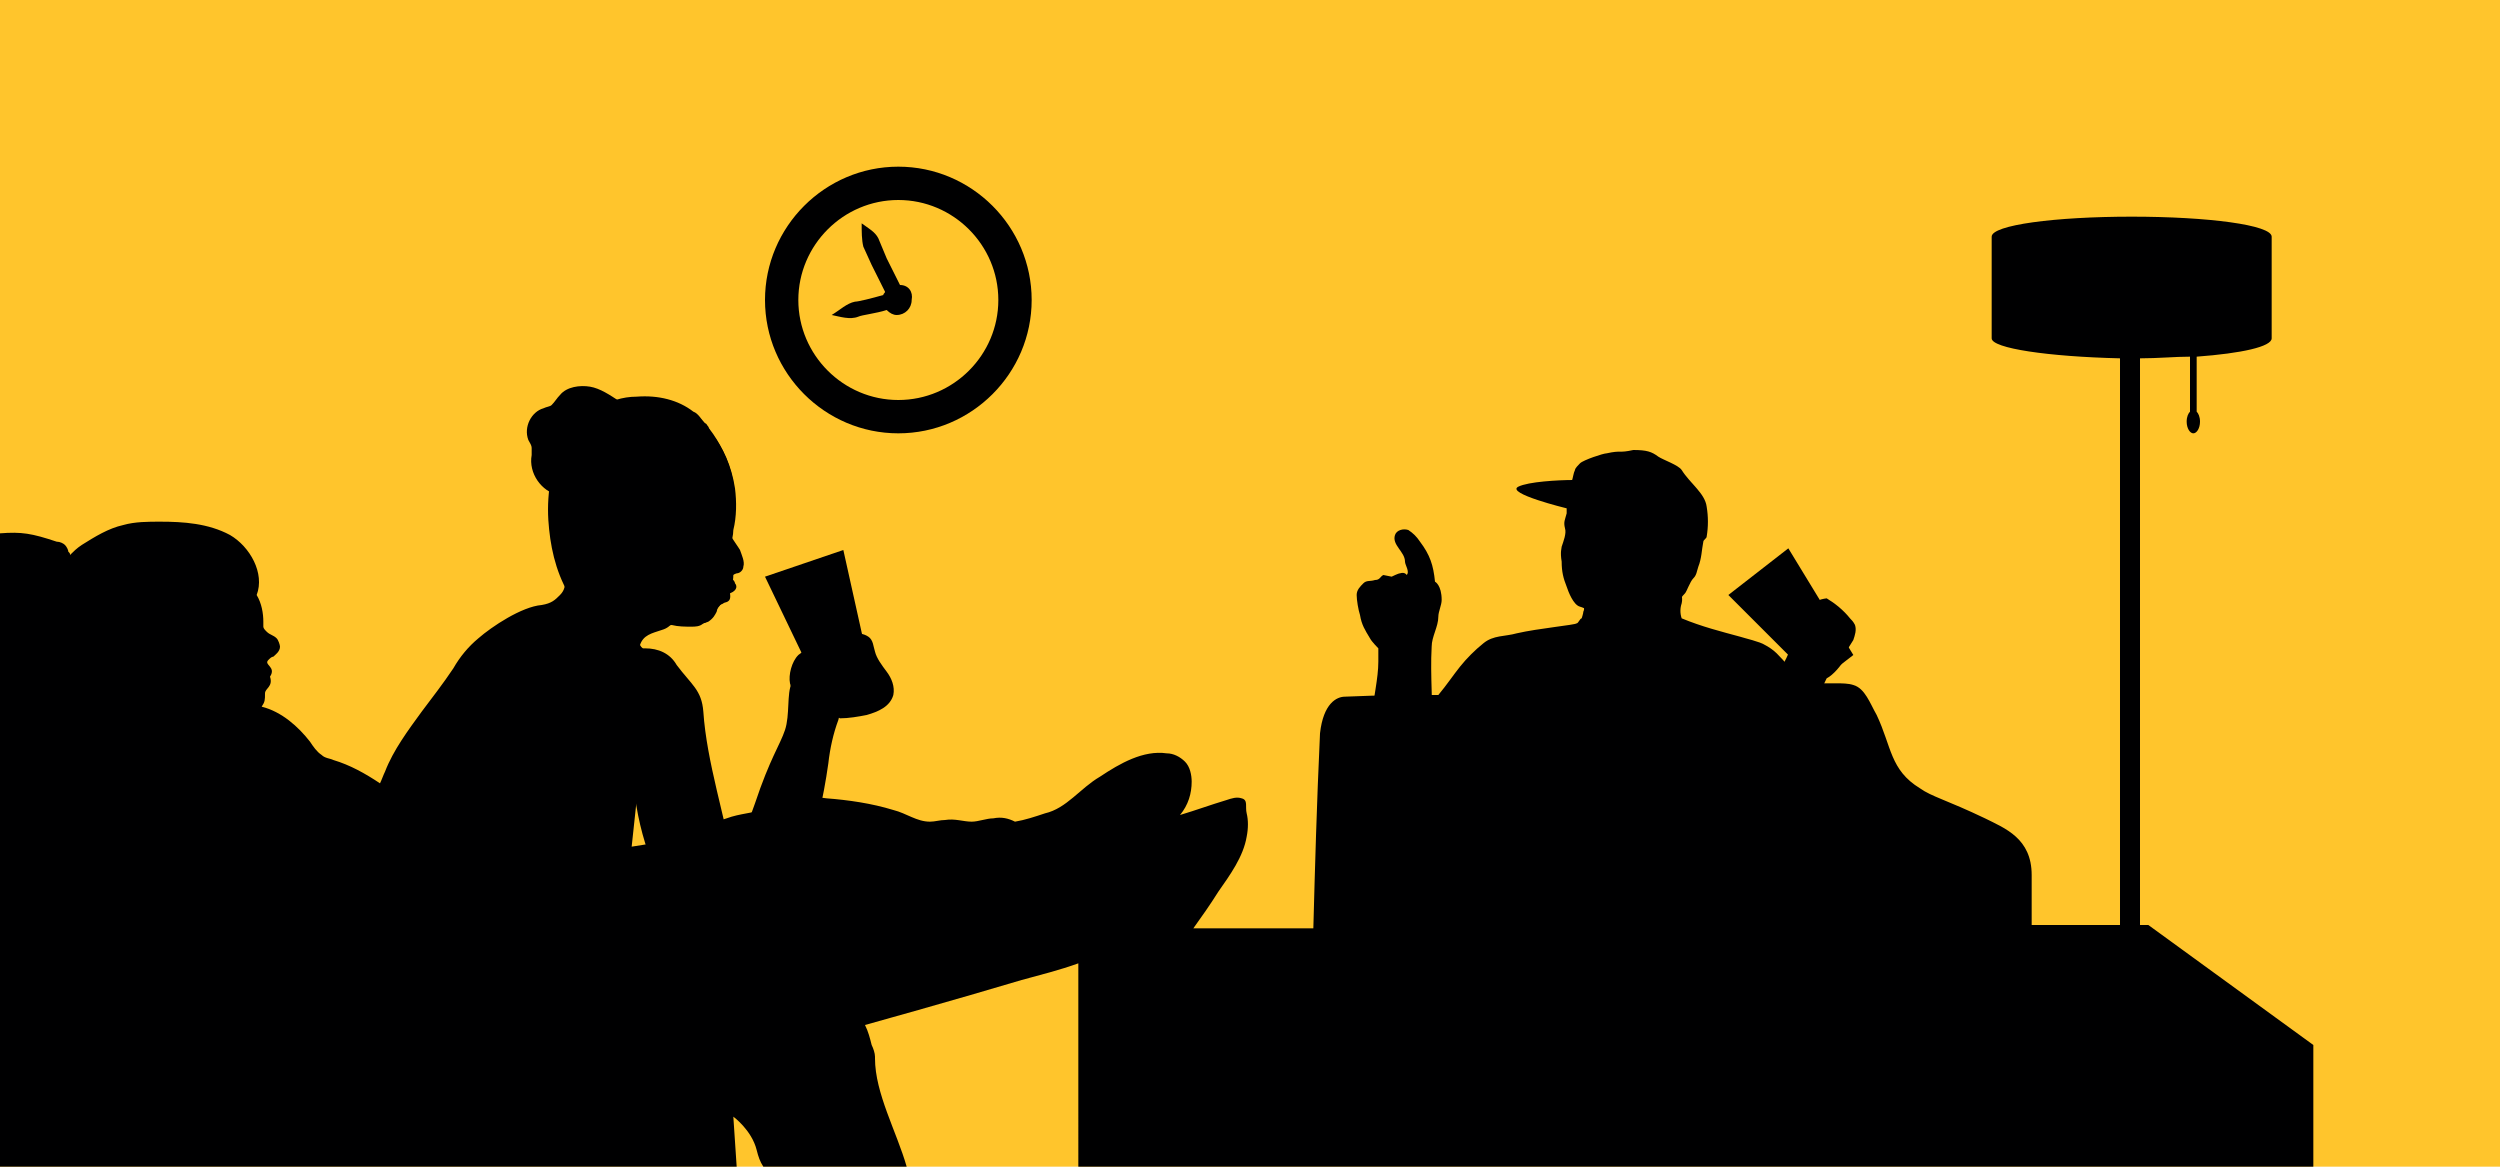 <?xml version="1.0" encoding="utf-8"?>
<!-- Generator: Adobe Illustrator 27.0.0, SVG Export Plug-In . SVG Version: 6.00 Build 0)  -->
<svg version="1.1" xmlns="http://www.w3.org/2000/svg" xmlns:xlink="http://www.w3.org/1999/xlink" x="0px" y="0px"
	 viewBox="0 0 150 70" style="enable-background:new 0 0 150 70;" xml:space="preserve">
<style type="text/css">
	.st1{fill:#FFC52C;}
	.st3{fill:#000001;}
#arm1 {
	transform-origin: 40px 40px;
	animation: arm1 24s infinite;
}
#arm2 {
	transform-origin: 45px 58px;
	animation: arm2 24s infinite;
}
#hand, #bottle {
	transform-origin: 48px 41px;
	animation: hand 24s infinite;
}
#head, #hair {
	transform-origin: 36px 36px;
	animation: head 24s infinite;
}
#hair {
	transform-origin: 36px 36px;
	animation: hair 24s infinite;
}
#sideface {
	transform-origin: 36px 36px;
	animation: sideface 24s infinite;
}
@keyframes arm1 {
	0% { transform: translate(0, 0) rotate(0);}
	85% { transform: translate(0, 0) rotate(0);}
	88% {transform: translate(-1.5px, 0) rotate(-35deg);}
	98% {transform: translate(-1.5px, 0) rotate(-35deg);}
	100% { transform: translate(0, 0) rotate(0);}
}
@keyframes arm2 {
	0% { transform: translate(0, 0) rotate(0);}
	85% { transform: translate(0, 0) rotate(0);}
	88% {transform: translate(5px, -1px) rotate(-15deg);}
	98% {transform: translate(5px, -1px) rotate(-15deg);}
	100% { transform: translate(0, 0) rotate(0);}
}
@keyframes hand {
	0% { transform: translate(0, 0) rotate(0);}
	30% { transform: translate(0, 0) rotate(0);}
	40% { transform: translate(0, 0) rotate(10deg);}
	45% { transform: translate(0, 0) rotate(0);}
	50% { transform: translate(0, 0) rotate(20deg);}
	55% { transform: translate(0, 0) rotate(0);}
	58% { transform: translate(0, 0) rotate(10deg);}
	85% { transform: translate(0, 0) rotate(0);}
	88% {transform: translate(0, -2px) rotate(-42deg);}
	98% {transform: translate(0, -2px) rotate(-42deg);}
	100% { transform: translate(0, 0) rotate(0);}
}
@keyframes head {
	0% { transform: translate(0, 0) rotate(0);}
	10% { transform: translate(0, 0) rotate(0);}
	12% { transform: translate(0, 0) rotate(6deg);}
	14% { transform: translate(0, 0) rotate(0);}
	15% { transform: translate(0, 0) rotate(3deg);}
	17% { transform: translate(0, 0) rotate(0);}
	26% { transform: translate(-1px, 0) rotate(0);}
	53% { transform: translate(0, 0) rotate(0);}
	55% { transform: translate(0, 0) rotate(6deg);}
	57% { transform: translate(0, 0) rotate(0);}
	85% { transform: translate(0, 0) rotate(0);}
	88% {transform: translate(0, 1px) rotate(-14deg);}
	98% {transform: translate(0, 1px) rotate(-14deg);}
	100% { transform: translate(0, 0) rotate(0);}
}
@keyframes sideface {
	0% { transform: translate(0, 0) rotate(0);}
	10% { transform: translate(0, 0) rotate(0);}
	12% { transform: translate(0, 0) rotate(6deg);}
	14% { transform: translate(0, 0) rotate(0);}
	15% { transform: translate(0, 0) rotate(3deg);}
	17% { transform: translate(0, 0) rotate(0);}
	26% { transform: translate(-1.5px, 0) rotate(0);}
	53% { transform: translate(0, 0) rotate(0);}
	55% { transform: translate(0, 0) rotate(6deg);}
	57% { transform: translate(0, 0) rotate(0);}
	85% { transform: translate(0, 0) rotate(0);}
	88% {transform: translate(0, 1px) rotate(-14deg);}
	98% {transform: translate(0, 1px) rotate(-14deg);}
	100% { transform: translate(0, 0) rotate(0);}
}
@keyframes hair {
	0% { transform: translate(0, 0) rotate(0);}
	10% { transform: translate(0, 0) rotate(0);}
	12% { transform: translate(0, 0) rotate(6deg);}
	14% { transform: translate(0, 0) rotate(0);}
	15% { transform: translate(0, 0) rotate(3deg);}
	17% { transform: translate(0, 0) rotate(0);}
	26% { transform: translate(1px, 0) rotate(0);}
	53% { transform: translate(0, 0) rotate(0);}
	55% { transform: translate(0, 0) rotate(6deg);}
	57% { transform: translate(0, 0) rotate(0);}
	85% { transform: translate(0, 0) rotate(0);}
	88% {transform: translate(0, 1px) rotate(-14deg);}
	98% {transform: translate(0, 1px) rotate(-14deg);}
	100% { transform: translate(0, 0) rotate(0);}
}
#head2 {
	transform-origin: 97px 36px;
	animation: head2 18s infinite;
}
#hat {
	transform-origin: 97px 36px;
	animation: hat 18s infinite;
}
#arm4 {
	transform-origin: 84px 43px;
	animation: arm4 10s infinite;
}
#arm3, #bottle2 {
	transform-origin: 106px 49px;
	animation: arm3 18s infinite;
}
@keyframes head2 {
	0% { transform: translate(0, 0) rotate(0);}
	5% { transform: translate(0, 0) rotate(-5deg);}
	7% { transform: translate(0, 0) rotate(0);}
	17% { transform: translate(0, 0) rotate(5deg);}
	20% { transform: translate(0, 0) rotate(0);}
	30% { transform: translate(1px, 0) rotate(-20deg);}
	55% { transform: translate(1px, 0) rotate(-20deg);}
	60% { transform: translate(0, 0) rotate(0);}
	65% { transform: translate(0, 0) rotate(-5deg);}
	67% { transform: translate(0, 0) rotate(0);}
	77% { transform: translate(0, 0) rotate(5deg);}
	80% { transform: translate(0, 0) rotate(0);}
}
@keyframes hat {
	0% { transform: translate(0, 0) rotate(0);}
	5% { transform: translate(0, 0) rotate(-5deg);}
	7% { transform: translate(0, 0) rotate(0);}
	17% { transform: translate(0, 0) rotate(5deg);}
	20% { transform: translate(0, 0) rotate(0);}
	30% { transform: translate(4px, 0)}
	80% { transform: translate(4px, 0)}
	90% { transform: translate(0, 0) rotate(0);}
}
@keyframes arm4 {
	0% { transform: translate(0, 0) rotate(0);}
	5% { transform: translate(0, 0) rotate(-8deg);}
	7% { transform: translate(0, 0) rotate(0);}
	17% { transform: translate(0, 0) rotate(7deg);}
	20% { transform: translate(0, 0) rotate(0);}
	25% { transform: translate(0, 0) rotate(-8deg);}
	27% { transform: translate(0, 0) rotate(0);}
	37% { transform: translate(0, 0) rotate(7deg);}
	40% { transform: translate(0, 0) rotate(0);}
	60% { transform: translate(0, 0) rotate(0);}
	65% { transform: translate(0, 0) rotate(-8deg);}
	67% { transform: translate(0, 0) rotate(0);}
	77% { transform: translate(0, 0) rotate(7deg);}
	80% { transform: translate(0, 0) rotate(0);}
}
@keyframes arm3 {
	0% { transform: translate(0, 0) rotate(0);}
	5% { transform: translate(0, 0) rotate(-5deg);}
	7% { transform: translate(0, 0) rotate(0);}
	17% { transform: translate(0, 0) rotate(5deg);}
	20% { transform: translate(0, 0) rotate(0);}
	30% { transform: translate(0, -4px) rotate(-25deg)}
	55% { transform: translate(0, -4px) rotate(-25deg)}
	60% { transform: translate(0, 0) rotate(0);}
}
</style>
<g id="bg">
	<rect class="st1" width="150" height="70"/>
</g>
<g id="objects">
	<g id="clock">
		<path class="st3" d="M53.9,10c-4.4,0-8,3.6-8,8c0,4.4,3.6,8,8,8c4.4,0,8-3.6,8-8C61.9,13.6,58.3,10,53.9,10z M53.9,24
			c-3.3,0-6-2.7-6-6s2.7-6,6-6s6,2.7,6,6S57.2,24,53.9,24z"/>
		<path class="st3" d="M54,17.1l-0.8-1.6l-0.5-1.2c-0.2-0.4-0.6-0.6-1-0.9c0,0.5,0,1,0.1,1.4l0.5,1.1l0.8,1.6c0,0.1-0.1,0.1-0.1,0.2
			c-0.7,0.2-1.5,0.4-1.7,0.4c-0.5,0.1-0.9,0.5-1.4,0.8c0.5,0.1,1.1,0.3,1.6,0.1c0.2-0.1,1.1-0.2,1.7-0.4c0.2,0.2,0.4,0.3,0.6,0.3
			c0.5,0,0.9-0.4,0.9-0.9C54.8,17.5,54.5,17.1,54,17.1z"/>
	</g>
	<path class="st3" id="sofa" d="M128.9,55.5h-0.5v-34c1.1,0,2.1-0.1,3-0.1v3.3c-0.1,0.1-0.2,0.3-0.2,0.6c0,0.4,0.2,0.7,0.4,0.7s0.4-0.3,0.4-0.7
		c0-0.3-0.1-0.5-0.2-0.6v-3.3c2.7-0.2,4.5-0.6,4.5-1.1v-6.1c0-0.7-3.8-1.2-8.4-1.2s-8.4,0.5-8.4,1.2v6.1c0,0.6,3.4,1.1,7.7,1.2v34
		h-5.3c0-1.3,0-2.4,0-3c0-2.2-1.6-2.8-2.8-3.4c-2.3-1.1-3.2-1.3-3.9-1.8c-1.8-1.1-1.7-2.5-2.6-4.4c-0.4-0.7-0.7-1.6-1.4-1.8
		c-0.3-0.1-0.7-0.1-1-0.1c-0.7,0-1.4,0-2.1,0c-0.5-0.7-1-1.3-1.5-1.8c-0.2-0.2-0.5-0.4-0.7-0.5c-0.3-0.2-1.2-0.4-1.5-0.5
		c-1.1-0.3-2.3-0.6-3.5-1.1c-0.1-0.3-0.1-0.6,0-0.9c0.2-0.8-0.7-1.7-1.5-2c-0.8-0.3-1.7-0.3-2.5-0.2c-0.3,0-0.6,0-0.8,0.2
		c-0.3,0.1-0.4,0.4-0.6,0.6c-0.1,0.2-0.3,0.3-0.3,0.5c-0.2,0.3-0.2,0.8-0.2,1.1c0,0,0.1,0.1,0,0.3c0,0.1-0.1,0.4-0.1,0.4
		c-0.1,0-0.2,0.3-0.3,0.3c-0.1,0.1-2.3,0.3-3.6,0.6c-0.7,0.2-1.4,0.1-2,0.6c-0.5,0.4-1,0.9-1.4,1.4c-0.4,0.5-0.8,1.1-1.3,1.7
		c-1.6,0-3.4,0-5.6,0.1c-0.5,0-1.3,0.4-1.5,2.2c-0.2,4.3-0.3,8-0.4,11.7h-7.2c0.5-0.7,1-1.4,1.5-2.2c0.7-1,1.5-2.1,1.7-3.3
		c0.1-0.5,0.1-1,0-1.4s0.1-0.8-0.3-0.9c-0.3-0.1-0.6,0-0.9,0.1c-1,0.3-1.8,0.6-2.8,0.9c0.5-0.6,0.7-1.3,0.7-2c0-0.4-0.1-0.9-0.4-1.2
		c-0.3-0.3-0.7-0.5-1.1-0.5c-1.4-0.2-2.8,0.6-4,1.4c-1.2,0.7-2,1.9-3.3,2.2c-0.6,0.2-1.2,0.4-1.8,0.5c-0.4-0.2-0.8-0.3-1.3-0.2
		c-0.4,0-0.9,0.2-1.3,0.2c-0.5,0-1-0.2-1.6-0.1c-0.3,0-0.6,0.1-0.9,0.1c-0.8,0-1.4-0.5-2.2-0.7c-1.3-0.4-2.7-0.6-4-0.7
		c-0.7-0.1-1.5-0.1-2.2,0.1c-0.5,0.1-1,0.3-1.4,0.5c-0.8,0.3-1.6,0.3-2.4,0.6c-0.7,0.2-1.3,0.6-1.9,0.8c-1.2,0.5-2.5,0.7-3.8,0.9
		c0.1-0.9,0.2-1.9,0.3-2.8c0.1-1.1,1.1-2,1.7-2.9c0.7-1,0.9-2.3,1-3.5c0-0.5,0.1-1.1-0.2-1.4c-0.7-1-2-0.9-2.3-1.5
		c0.2-0.6,0.7-0.7,1.3-0.9c1.4-0.4,0.5-2.1,0.1-2.9c-0.4-0.8-1.2-1.4-2.1-1.7c-0.9-0.3-1.3-0.4-2.2-0.1c-0.3,0.1-0.9,0.4-1.1,0.6
		c-0.2,0.3-0.5,0.6-0.5,1.2c0,0.2,0,0.5-0.3,0.8c-0.3,0.3-0.5,0.5-1.1,0.6c-1.2,0.1-3,1.3-3.8,2c-0.6,0.5-1.1,1.1-1.5,1.8
		c-0.6,0.9-1.3,1.8-1.9,2.6c-0.8,1.1-1.7,2.3-2.2,3.6c-0.1,0.2-0.2,0.5-0.3,0.7c-0.9-0.6-1.8-1.1-2.8-1.4c-0.2-0.1-0.5-0.1-0.7-0.3
		c-0.3-0.2-0.5-0.5-0.7-0.8c-0.7-0.9-1.7-1.8-2.9-2.1c0.2-0.3,0.2-0.4,0.2-0.8c0-0.3,0.5-0.4,0.3-1c0.4-0.6-0.4-0.7-0.1-1
		c0.1-0.1,0.2-0.2,0.3-0.2c0.1-0.1,0.4-0.3,0.4-0.6c0-0.1-0.1-0.4-0.2-0.5c-0.2-0.2-0.4-0.2-0.6-0.4c-0.1-0.1-0.2-0.2-0.2-0.3
		c0-0.1,0-0.2,0-0.3c0-0.5-0.1-1.1-0.4-1.6c0.5-1.3-0.4-2.9-1.6-3.6c-1.3-0.7-2.8-0.8-4.2-0.8c-0.7,0-1.5,0-2.2,0.2
		c-0.9,0.2-1.7,0.7-2.5,1.2c-0.3,0.2-0.5,0.4-0.7,0.6c0-0.1,0-0.1-0.1-0.2c0-0.1-0.1-0.3-0.2-0.4c-0.1-0.1-0.3-0.2-0.5-0.2
		C1.9,32,1.3,31.9,0,32l0,38l44.2,0L44,67c0,0,1.1,0.8,1.4,2c0.1,0.4,0.2,0.7,0.4,1l8.6,0c-0.6-2.1-1.9-4.4-1.9-6.5l0,0c0,0,0,0,0,0
		c0,0,0-0.1,0-0.1c0-0.2-0.1-0.5-0.2-0.7c-0.1-0.4-0.2-0.8-0.4-1.2c1.1-0.3,2.1-0.6,3.2-0.9c2.1-0.6,4.2-1.2,6.2-1.8
		c1.1-0.3,2.3-0.6,3.4-1v4.9V70h74.1v-7.3L128.9,55.5z"/>
</g>
<g id="girl">
	<path class="st3" id="sideface" d="M33.3,29.5c0,0.6-0.1,1.2-0.1,1.7c-0.1,0.8-0.1,1.7,0.2,2.4c0.1,0.3,0.2,0.5,0.3,0.8c0.4,1,0.9,2.1,1.9,2.6
		c0.4,0.2,0.9,0.2,1.4,0.3c0.9,0.1,1.8,0.1,2.7,0.1c0.6,0,1.3,0.1,1.9,0.1c0.2,0,0.7-0.1,0.9-0.2c0.3-0.2,0.4-0.4,0.5-0.6
		c0.1-0.5,0.3-0.4,0.4-0.5c0.1-0.1,0.5,0,0.4-0.6c0.5-0.2,0.4-0.5,0.3-0.6c0-0.1-0.1-0.2-0.2-0.3c0-0.1,0-0.2,0.3-0.3
		c0.2,0,0.4-0.2,0.4-0.4c0.1-0.3-0.1-0.7-0.2-1c-0.3-0.5-0.7-0.9-0.7-1.4c0-0.3,0.1-0.5,0.2-0.8c0.6-1.7-0.5-4.3-1.8-5.6
		c-1.3-1.3-3.4-1.7-5.1-1.1c-0.7,0.2-1.2,0.6-1.6,1.1C34.4,26.4,33.4,27.9,33.3,29.5z"/>
	<path class="st3" id="arm1" d="M43,58.8c-0.7-1.1-1-1.7-1.7-2.8c-0.4-0.6-1-1.2-1.2-1.9c-0.2-0.7-0.6-1.3-0.8-1.9c-0.6-1.4-1-2.9-1.2-4.4
		c-0.3-2.3-1.8-4.7-1.6-7c0-0.4,0.1-0.8,0.3-1.1c0.4-0.5,1.2-0.8,1.9-0.8c0.8,0,1.5,0.3,1.9,1c0.9,1.2,1.5,1.5,1.6,2.8
		c0.2,3,1.3,6.3,1.9,9.6c0.2,0.9,0.2,2.1,0.5,3c0.3,0.9,0.5,1.9,0.3,2.8c-0.1,0.3-0.2,0.7-0.5,0.9C43.8,59.3,43.5,59.4,43,58.8z"/>
	<path class="st3" id="arm2" d="M47.5,41c-0.3,0.6-0.1,1.9-0.4,2.8c-0.3,0.9-0.9,1.7-1.8,4.4c-0.7,1.9-1.1,3.3-1.3,4.1c-0.5,2-0.8,3.7-1.1,5.7
		c0,0.3-0.1,0.7,0.2,0.9c0.1,0.1,0.5,0.4,0.7,0.5c0.2,0,0.5,0,0.7,0c0.2,0,0.4,0,0.6-0.1c0.2-0.1,0.3-0.3,0.4-0.4
		c0.1-0.3,0.2-0.5,0.3-0.8c1.9-3.9,3.3-8,3.9-12.3c0.1-0.9,0.3-1.8,0.6-2.6c0.1-0.4,0.2-0.8,0.3-1.2c0.1-0.4,0.2-0.9-0.1-1.2
		c-0.2-0.2-0.5-0.3-0.8-0.3c-0.6-0.1-1.2,0.1-1.7,0.3C47.8,40.7,47.6,40.8,47.5,41z"/>
	<polygon class="st3" id="bottle" points="52.4,41.1 49.5,42.1 45.9,34.6 50.6,33 	"/>
	<path class="st3" id="head" d="M44,31.8c0.2-0.8,0.2-1.7,0.1-2.5c-0.2-1.3-0.7-2.5-1.5-3.4l-0.1-0.3c-0.1-0.1-0.1-0.2-0.2-0.2c-0.2-0.2-0.4-0.6-0.7-0.7
		c-0.9-0.7-2.1-1-3.4-0.9c-1.7,0-3.3,1.1-4.2,2.5c-0.9,1.4-1.2,3.2-1.1,4.9c0.1,1.5,0.4,3,1.2,4.4c0.2,0.4,0.5,0.8,0.9,1.1
		c0.7,0.5,1.6,0.7,2.5,0.8c0.5,0,1,0.1,1.5,0.1c0.4,0,0.8,0,1.3-0.1c0.4,0.1,0.8,0.1,1.2,0.1c0.2,0,0.5,0,0.7-0.2
		c0.3-0.1,0.5-0.4,0.6-0.6c0.6-0.7,1.2-1.4,1.2-2.3c0-0.6-0.2-1.1-0.2-1.7C43.9,32.5,44,32.1,44,31.8z"/>
	<path class="st3" id="hair" d="M37.2,24.1c-0.6-0.4-1.2-0.8-1.8-0.9c-0.6-0.1-1.4,0-1.8,0.5c-0.2,0.2-0.3,0.4-0.5,0.6c-0.1,0.1-0.3,0.1-0.5,0.2
		c-0.7,0.2-1.2,1.1-0.9,1.9c0.1,0.2,0.2,0.3,0.2,0.5c0,0.1,0,0.3,0,0.4c-0.2,1.1,0.6,2.2,1.6,2.4c1.1,0.2,2.1,0.1,3-0.5
		c0.6-0.4,0.9-1,1.1-1.6c0.2-0.6,0.2-1.3,0.2-2C37.6,24.9,37.6,24.3,37.2,24.1z"/>
	<path class="st3" id="hand" d="M50.4,43.1c0.5,0,1.1-0.1,1.6-0.2c0.7-0.2,1.4-0.5,1.6-1.2c0.1-0.5-0.1-1-0.4-1.4s-0.6-0.8-0.7-1.2
		c-0.1-0.3-0.1-0.7-0.4-0.9C51.8,38,51.5,38,51.2,38c-0.6,0.1-1.2,0.2-1.8,0.5c-0.5,0.2-1,0.4-1.5,0.8c-0.4,0.4-0.6,1.2-0.5,1.7
		c0.1,0.4,0.3,0.7,0.5,0.9c0.4,0.5,1.1,0.7,1.8,0.9C50,42.8,50.2,43,50.4,43.1z"/>
</g>
<g>
	<polygon class="st3" id="bottle2" points="111.2,39.3 109,41 103.7,35.7 107.3,32.9"/>
	<path class="st3" id="head2" d="M94,30.5c0,0,0,0.2,0,0.3c-0.1,0.4-0.2,0.5-0.1,0.9c0.1,0.3-0.1,0.8-0.2,1.1c0,0.1-0.1,0.3,0,0.9c0,0.6,0.1,1,0.3,1.5
		c0.1,0.3,0.4,1.1,0.8,1.2c0.9,0.3,1.8,0.8,2.7,0.9c0.9,0.1,2.1-0.1,2.8-0.7c0.4-0.3,0.4-0.6,0.8-1c0.1-0.1,0.3-0.7,0.5-0.9
		c0.2-0.2,0.2-0.4,0.3-0.7c0.2-0.5,0.2-1,0.3-1.5c0-0.1,0.2-0.2,0.2-0.3c0.1-0.6,0.1-1.2,0-1.8c-0.1-0.8-1-1.4-1.5-2.2
		c-0.2-0.3-1.1-0.6-1.4-0.8C99.1,27.1,98.8,27,98,27c-0.9,0.2-0.7,0-1.6,0.2c-0.2,0-1.4,0.4-1.6,0.6c-0.1,0.1-0.3,0.3-0.3,0.4
		c-0.1,0.2-0.1,0.4-0.2,0.7C94.3,29.4,94.3,29.9,94,30.5z"/>
	<path class="st3" id="arm3" d="M105.5,51.2c1-0.1,1.8-0.8,2.3-1.7c0.5-0.8,0.7-1.8,1-2.7c0.2-0.6,0.3-1.3,0.4-1.9c0.1-1.4-0.3-2.9,0.4-4.2
		c0.4-0.2,0.9-0.8,1.1-1.2c-0.1-0.1,0-0.2,0-0.3c0.2-0.3,0.3-0.5,0.5-0.8c0.1-0.3,0.2-0.6,0.1-0.9c-0.1-0.2-0.2-0.3-0.3-0.4
		c-0.4-0.5-0.9-0.9-1.4-1.2c-0.8,0.1-1.5,0.6-2.2,1.2c-0.1,0.1-0.2,0.2-0.2,0.3c0,0.1,0.2,1.2,0.3,1.2c-0.4,1.5-0.9,1.5-1.6,3.1
		c-0.6,1.5-1.2,2.8-1.6,4.5C103.4,49.1,103.2,50.7,105.5,51.2z"/>
	<path class="st3" id="arm4" d="M85.9,44.1c0.1-1.8-0.1-3.5,0-5.3c0-0.6,0.4-1.2,0.4-1.8c0-0.3,0.2-0.7,0.2-1c0-0.9-0.4-1.1-0.4-1.1
		c-0.1-1-0.3-1.6-0.9-2.4c-0.2-0.3-0.4-0.5-0.7-0.7c-0.3-0.1-0.7,0-0.8,0.3c-0.2,0.6,0.6,1,0.6,1.6c0,0.2,0.3,0.6,0.1,0.8
		c0,0-0.1-0.2-0.4-0.1c-0.1,0-0.5,0.2-0.5,0.2s-0.5-0.1-0.5-0.1c-0.2,0.1-0.2,0.3-0.5,0.3c-0.3,0.1-0.5,0-0.7,0.2
		c-0.2,0.2-0.4,0.4-0.4,0.7c0,0.3,0.1,0.9,0.2,1.2c0.1,0.6,0.3,0.9,0.6,1.4c0.1,0.2,0.5,0.6,0.5,0.6s0,0.5,0,0.8
		c0,1-0.3,2.2-0.4,3.3c-0.1,1.1,0.1,2,0,3.1C83.7,45.8,84.7,44.9,85.9,44.1z"/>
	<path class="st3" id="hat" d="M94.4,28.8c-0.9,0-2.7,0.1-3.3,0.4c-0.8,0.4,2.9,1.3,2.9,1.3c0.3,0,0.5,0,0.8,0c0.3,0,0.6,0,0.8-0.1
		c0.1-0.1,0.1-0.1,0.2-0.2c0.1-0.1,0.1-0.2,0.1-0.4c0-0.3-0.2-0.6-0.5-0.8C95.2,28.9,94.8,28.8,94.4,28.8z"/>
</g>
</svg>
